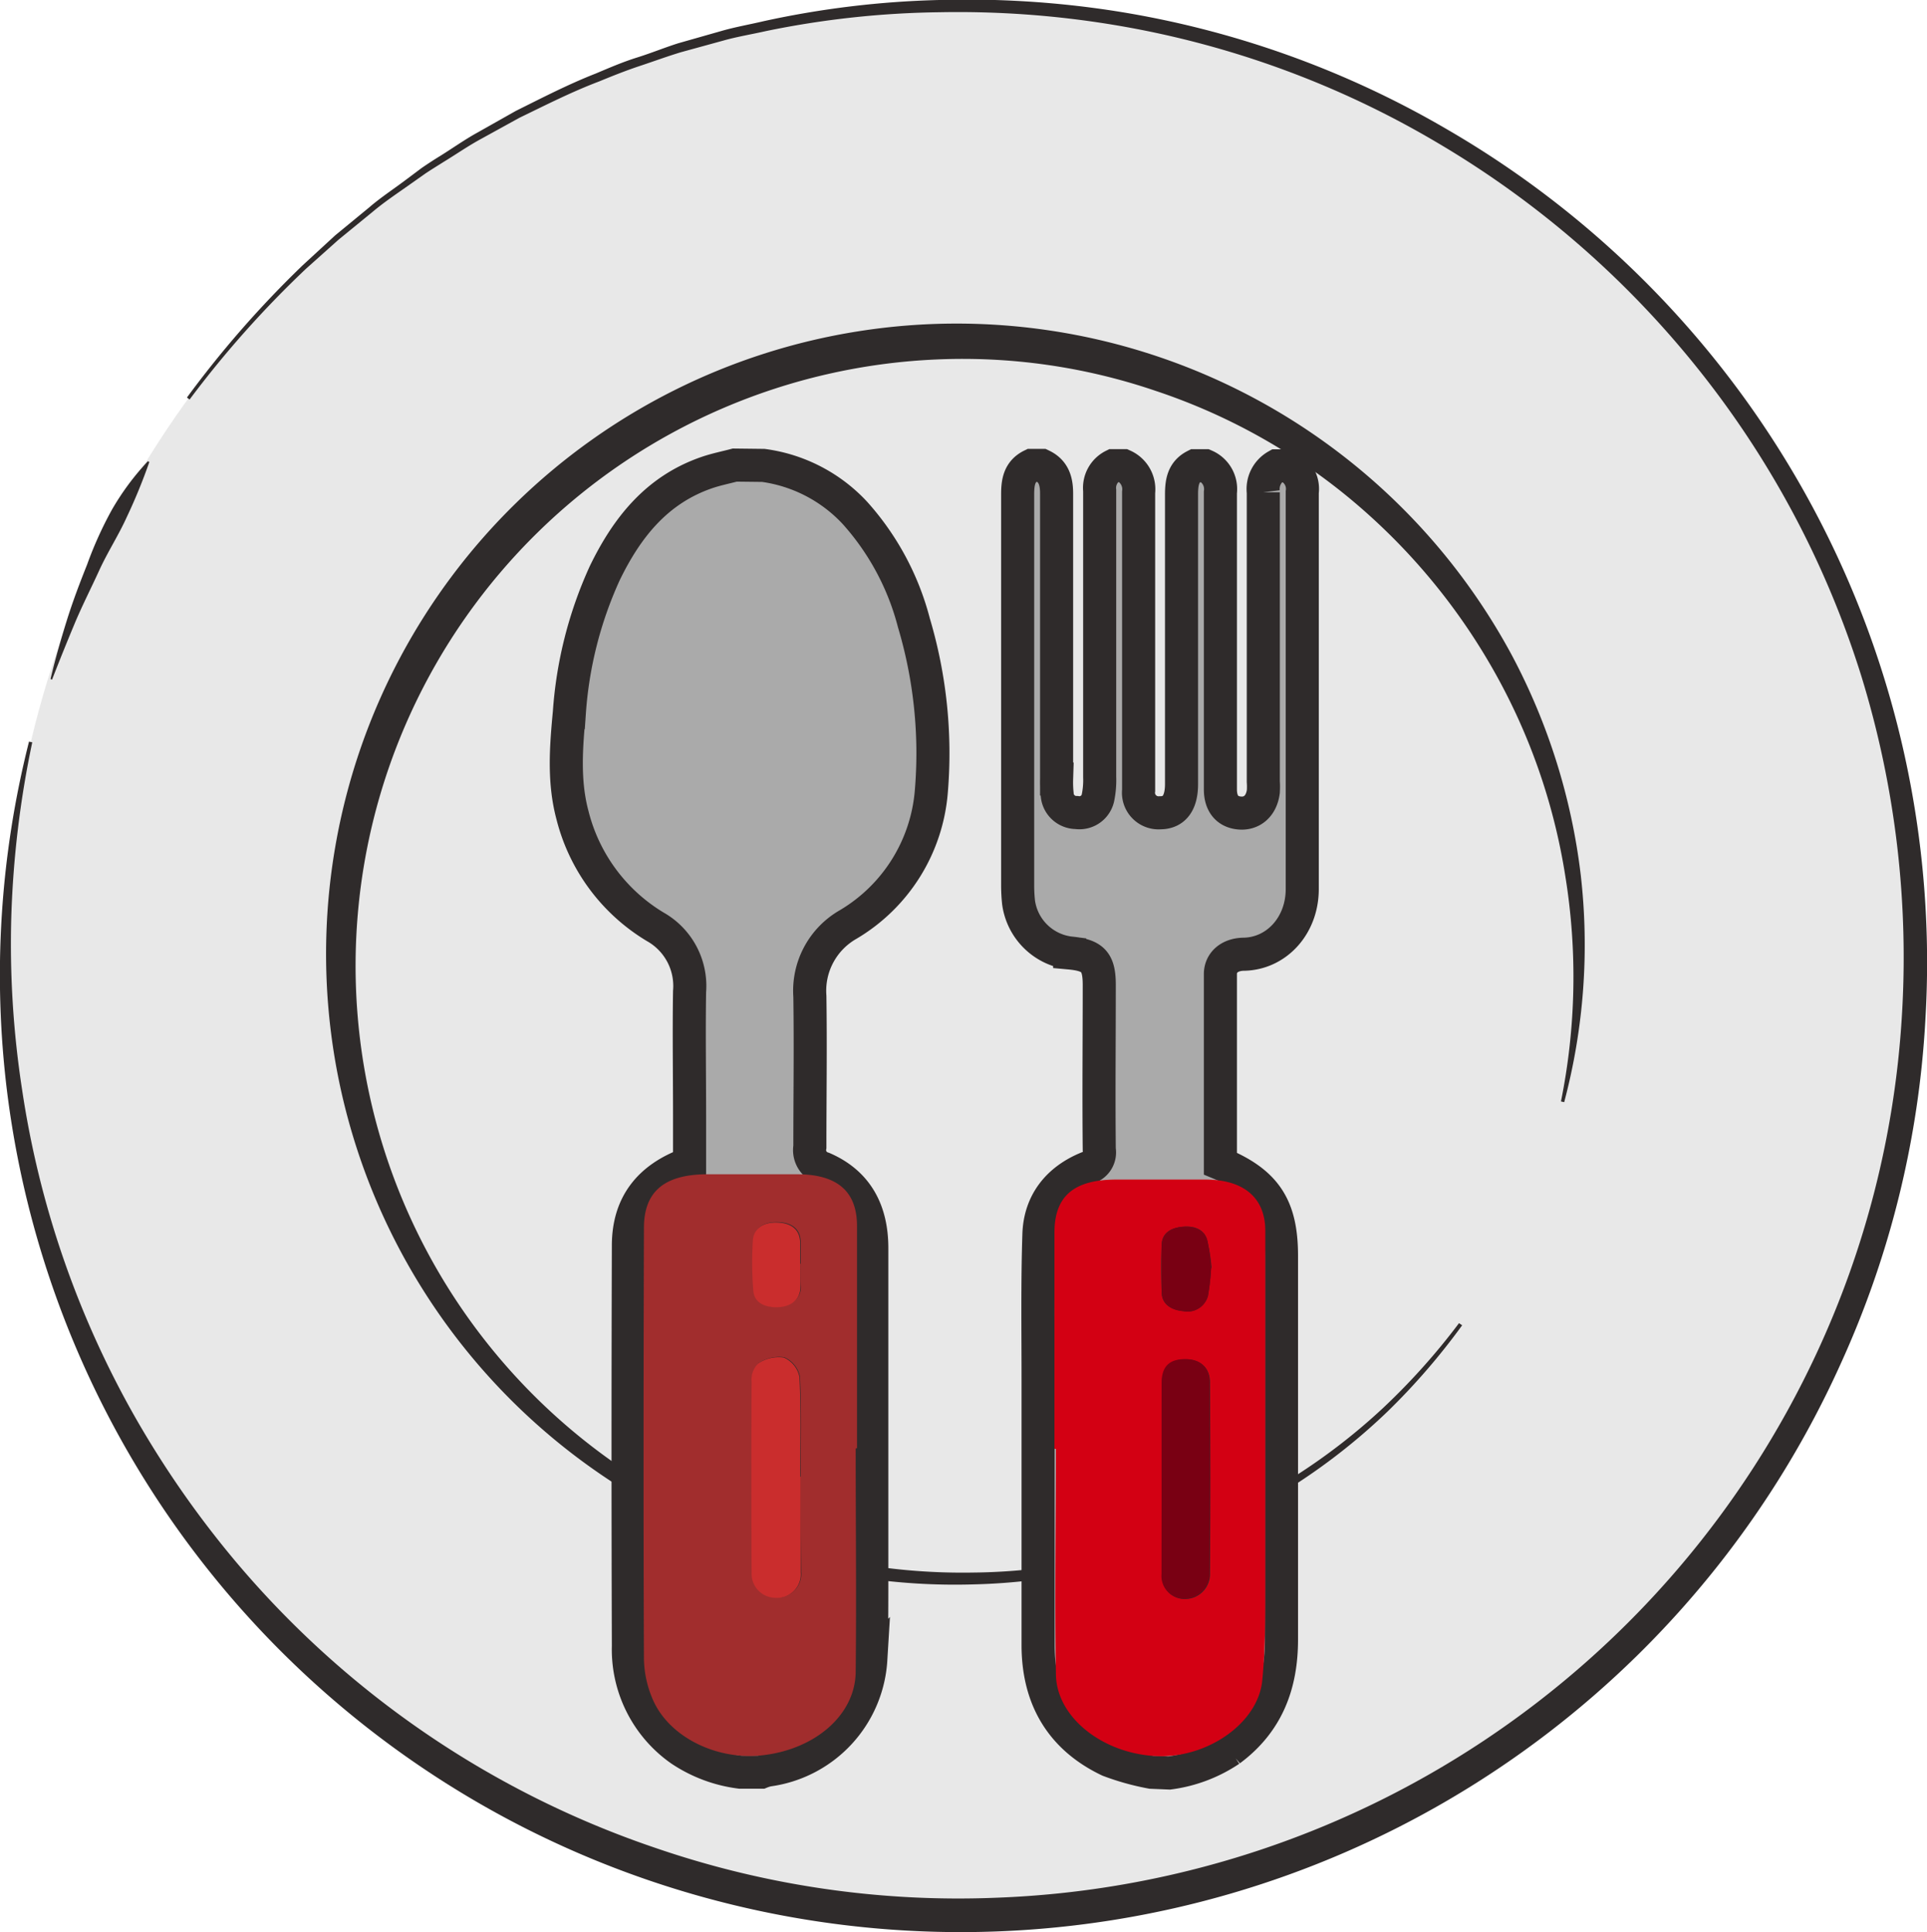 <svg xmlns="http://www.w3.org/2000/svg" viewBox="0 0 233.06 233.73"><defs><style>.cls-1{fill:#e8e8e8;}.cls-2{fill:#2f2b2b;}.cls-3{fill:#aaa;stroke:#2f2b2b;stroke-miterlimit:10;stroke-width:4px;}.cls-4{fill:#d30013;}.cls-5{fill:#a12d2d;}.cls-6{fill:#790013;}.cls-7{fill:#ca2d2d;}</style></defs><title>Food</title><g id="Layer_2" data-name="Layer 2"><g id="Groceries"><circle class="cls-1" cx="116.17" cy="116.17" r="115.5"/><path class="cls-2" d="M176.84,160.32a80.79,80.79,0,0,1-9,10.41,74.14,74.14,0,0,1-10.8,8.6c-1,.61-1.92,1.29-2.93,1.85l-3,1.71c-2.06,1-4.11,2.1-6.26,2.95A70.86,70.86,0,0,1,131.6,190a72.55,72.55,0,0,1-13.76,1.66,75.86,75.86,0,0,1-13.85-.84,74.75,74.75,0,0,1-26.12-9.2,76.26,76.26,0,1,1,105-102.32,75.64,75.64,0,0,1,8.31,26.52,74.17,74.17,0,0,1-2,27.51l-.39-.09a76,76,0,0,0,.54-27.17,73.65,73.65,0,0,0-8.94-25.42,74.88,74.88,0,0,0-17.3-20.48,73,73,0,0,0-23.36-12.9,72.25,72.25,0,0,0-26.35-3.79,73.42,73.42,0,0,0-9.19,145.75,74.37,74.37,0,0,0,13.57,1,71.25,71.25,0,0,0,13.54-1.44,69.76,69.76,0,0,0,13.07-3.91c2.13-.8,4.17-1.83,6.22-2.82l3-1.64c1-.54,1.94-1.19,2.92-1.78a73.44,73.44,0,0,0,10.82-8.37,80.29,80.29,0,0,0,9.13-10.21Z"/><path class="cls-2" d="M22.61,48.09a124.56,124.56,0,0,1,14-16l3.92-3.61,4.11-3.38c1.34-1.16,2.83-2.14,4.25-3.2L51,20.32c.73-.5,1.49-1,2.23-1.45,1.51-.94,3-2,4.51-2.83l4.64-2.62c3.18-1.58,6.34-3.22,9.66-4.52,1.64-.69,3.27-1.4,5-1.94s3.35-1.21,5-1.73l5.13-1.46c1.71-.5,3.47-.8,5.2-1.21A111.63,111.63,0,0,1,113.59,0a116.68,116.68,0,0,1,21.3,1.34A114.88,114.88,0,0,1,175,15.64a116.48,116.48,0,0,1,57.86,107.79A115.57,115.57,0,0,1,222.61,165,116.74,116.74,0,0,1,78.06,227.32,116,116,0,0,1,.86,132.08,115,115,0,0,1,3.51,89.71l.39.09a119.83,119.83,0,0,0-2.53,21,115.54,115.54,0,0,0,1.3,21A114.23,114.23,0,0,0,16.3,171.36a118.73,118.73,0,0,0,11.93,17.21,114.22,114.22,0,0,0,51.13,35,112.62,112.62,0,0,0,41.06,6,114,114,0,0,0,99.28-65.85A112.52,112.52,0,0,0,230,123.25a115.56,115.56,0,0,0-4.88-41.46,113.76,113.76,0,0,0-19.56-36.93A115.22,115.22,0,0,0,174,17.36,113.08,113.08,0,0,0,134.64,3a115.19,115.19,0,0,0-21-1.52,110.33,110.33,0,0,0-21,2.28c-1.72.39-3.46.67-5.16,1.15l-5.1,1.4c-1.69.51-3.34,1.12-5,1.67s-3.31,1.21-4.94,1.88c-3.3,1.25-6.44,2.85-9.62,4.39l-4.63,2.55c-1.55.84-3,1.85-4.51,2.77-.74.47-1.5.93-2.23,1.42L49.31,22.5c-1.42,1-2.91,2-4.26,3.14L40.94,29,37,32.52A124.06,124.06,0,0,0,22.93,48.33Z"/><path class="cls-2" d="M6.11,82.15c.55-2.36,1.22-4.68,1.94-7s1.58-4.59,2.48-6.84a46,46,0,0,1,3-6.64,31.52,31.52,0,0,1,4.36-5.88l.17.1a67.37,67.37,0,0,1-2.75,6.71C14.32,64.78,13,66.81,12,69S9.92,73.29,9,75.5,7.15,80,6.3,82.21Z"/><path class="cls-3" d="M139.25,214.39a29.94,29.94,0,0,1-5.13-1.43c-5.81-2.77-8.56-7.56-8.57-13.93,0-10.7,0-21.4,0-32.1,0-5.86-.09-11.73.1-17.59.12-3.88,2.33-6.62,5.88-8.07a1.92,1.92,0,0,0,1.42-2.21c-.07-6.64,0-13.27,0-19.91,0-2.81-.75-3.61-3.58-3.87a7.14,7.14,0,0,1-6.18-6.11,19.34,19.34,0,0,1-.11-2q0-23.7,0-47.39c0-1.48.21-2.76,1.68-3.48H126c1.46.69,1.79,1.92,1.79,3.41q0,17.26,0,34.53a13.29,13.29,0,0,0,.07,1.85,2.33,2.33,0,0,0,2.34,2.2,2.29,2.29,0,0,0,2.61-1.87A10.43,10.43,0,0,0,133,94q0-17.33,0-34.67a3,3,0,0,1,1.64-3h1.24a3.13,3.13,0,0,1,1.83,3.23q0,9.16,0,18.33c0,5.9,0,11.81,0,17.71a2.43,2.43,0,0,0,2.61,2.72c1.69,0,2.58-1.19,2.58-3.48q0-17.5,0-35c0-1.48.18-2.76,1.63-3.5h1.24a3.07,3.07,0,0,1,1.83,3.22c0,3.29,0,6.58,0,9.87q0,13,0,26.06c0,1.75.86,2.74,2.34,2.86s2.61-.84,2.85-2.57a8.8,8.8,0,0,0,0-1.23c0-11.66,0-23.33,0-35a3.22,3.22,0,0,1,1.61-3.2h1.24a3,3,0,0,1,1.86,3.2q0,24,0,48c0,4.4-3.08,7.77-7,7.88-1.78,0-2.89,1-2.9,2.39,0,7.66,0,15.32,0,22.94,5.47,2.27,7.39,5.2,7.39,11.15q0,23.21,0,46.42c0,5.43-1.69,10-6.22,13.37a17.17,17.17,0,0,1-7.35,2.78Z"/><path class="cls-2" d="M130.22,175.33h.08c0,8.44-.09,16.87,0,25.31.07,4.85,4.57,8.92,9.71,9.13,4.8.19,9.57-3.71,10-8.45.3-3.47.28-7,.29-10.47q.06-20,0-40c0-3.69-2-5.7-5.74-5.73-2.83,0-5.66,0-8.49,0-4.05,0-5.9,1.86-5.9,5.95Q130.21,163.21,130.22,175.33Z"/><path class="cls-3" d="M92.32,56.3a18.5,18.5,0,0,1,11.09,5.76,31.86,31.86,0,0,1,7.12,13.28,55.25,55.25,0,0,1,2.11,20.38,20.63,20.63,0,0,1-10.05,16.11,9.23,9.23,0,0,0-4.64,8.7c.09,6.07,0,12.13,0,18.2a2.29,2.29,0,0,0,1.62,2.6c4.15,1.8,5.89,5.24,5.87,9.73,0,13.43,0,26.86,0,40.28,0,3.14,0,6.27-.12,9.41a14.37,14.37,0,0,1-12.41,13.37,4.82,4.82,0,0,0-.86.26H89.54a16.71,16.71,0,0,1-7.24-2.71A14.83,14.83,0,0,1,76,199.13q-.08-24.23,0-48.45c0-4.93,2.49-8.21,7.4-9.95v-5.79c0-5-.08-10,0-15a8.21,8.21,0,0,0-4.16-7.83,22,22,0,0,1-10-13.49c-1.1-4.1-.77-8.27-.38-12.41a48.6,48.6,0,0,1,4.28-16.87c2.67-5.51,6.29-10.09,12.34-12.17,1.1-.38,2.26-.61,3.39-.91Z"/><path class="cls-2" d="M100.66,175.57h.07q0-12.35,0-24.7c0-3.82-1.86-5.69-5.65-5.71-2.83,0-5.66,0-8.49,0-4,0-5.95,1.93-5.95,6,0,15.95,0,31.89,0,47.84a13.62,13.62,0,0,0,.82,4.49,9.81,9.81,0,0,0,10.56,6.19c4.86-.77,8.51-4.54,8.57-9.21C100.74,192.14,100.66,183.85,100.66,175.57Z"/><path class="cls-4" d="M127.53,175.27q0-13.08,0-26.16c0-4.41,2.34-6.41,7.47-6.42,3.59,0,7.17,0,10.76,0,4.67,0,7.26,2.2,7.27,6.18q0,21.57,0,43.15c0,3.77,0,7.55-.37,11.3-.52,5.11-6.57,9.33-12.65,9.12-6.51-.23-12.21-4.62-12.3-9.85-.16-9.1,0-18.21,0-27.32Zm13,3.52c0,3.88,0,7.76,0,11.64a2.76,2.76,0,0,0,2.81,3,3,3,0,0,0,3-2.9q.08-11.64,0-23.29c0-1.84-1.22-2.82-3-2.8s-2.79.93-2.8,2.89C140.48,171.13,140.49,175,140.49,178.78Zm6-25.42A23.12,23.12,0,0,0,146,150c-.35-1.26-1.51-1.75-3-1.6s-2.44.82-2.5,2.11c-.09,1.94-.07,3.88,0,5.82,0,1.41,1.12,2.14,2.59,2.27a2.56,2.56,0,0,0,3-1.84A29.34,29.34,0,0,0,146.48,153.37Z"/><path class="cls-5" d="M103.49,175.22c0,9,.1,18.05,0,27.08-.08,5.09-4.77,9.2-11,10-5.64.76-11.57-2.11-13.55-6.74a12.88,12.88,0,0,1-1.06-4.9c-.07-17.37-.05-34.75,0-52.12,0-4.39,2.46-6.47,7.63-6.49q5.45,0,10.89,0c4.85,0,7.24,2.06,7.25,6.23q0,13.46,0,26.91Zm-6.65,3.39h0c0-4,.11-8.06-.09-12.08a3.25,3.25,0,0,0-1.91-2.35,4.43,4.43,0,0,0-3.12.74,2.75,2.75,0,0,0-.76,2.16q-.08,11.59,0,23.17a2.91,2.91,0,0,0,2.94,3,2.85,2.85,0,0,0,3-3.09C96.86,186.33,96.84,182.48,96.84,178.62Zm0-25.76h0c0-.89,0-1.79,0-2.68-.06-1.46-1-2.26-2.71-2.33s-2.9.69-3,2.08a41.66,41.66,0,0,0,.05,6.17c.09,1.41,1.4,2.06,2.85,2s2.74-.79,2.84-2.28C96.86,154.87,96.8,153.86,96.8,152.86Z"/><path class="cls-6" d="M140.49,178.78c0-3.83,0-7.65,0-11.48,0-2,.93-2.87,2.8-2.89s3,1,3,2.8q.08,11.64,0,23.29a3,3,0,0,1-3,2.9,2.76,2.76,0,0,1-2.81-3C140.48,186.55,140.49,182.67,140.49,178.78Z"/><path class="cls-6" d="M146.48,153.37a29.34,29.34,0,0,1-.38,3.4,2.56,2.56,0,0,1-3,1.84c-1.46-.12-2.56-.85-2.59-2.27,0-1.94-.06-3.88,0-5.82.06-1.28,1.05-2,2.5-2.11s2.64.34,3,1.6A23.12,23.12,0,0,1,146.48,153.37Z"/><path class="cls-7" d="M96.84,178.62c0,3.86,0,7.72,0,11.58a2.85,2.85,0,0,1-3,3.09,2.91,2.91,0,0,1-2.94-3q-.06-11.59,0-23.17a2.75,2.75,0,0,1,.76-2.16,4.43,4.43,0,0,1,3.12-.74,3.25,3.25,0,0,1,1.91,2.35c.2,4,.09,8.05.09,12.08Z"/><path class="cls-7" d="M96.8,152.86c0,1,.05,2,0,3-.1,1.49-1.27,2.26-2.84,2.28s-2.75-.63-2.85-2a41.66,41.66,0,0,1-.05-6.17c.12-1.4,1.31-2.16,3-2.08s2.64.87,2.71,2.33c0,.89,0,1.79,0,2.68Z"/></g></g></svg>